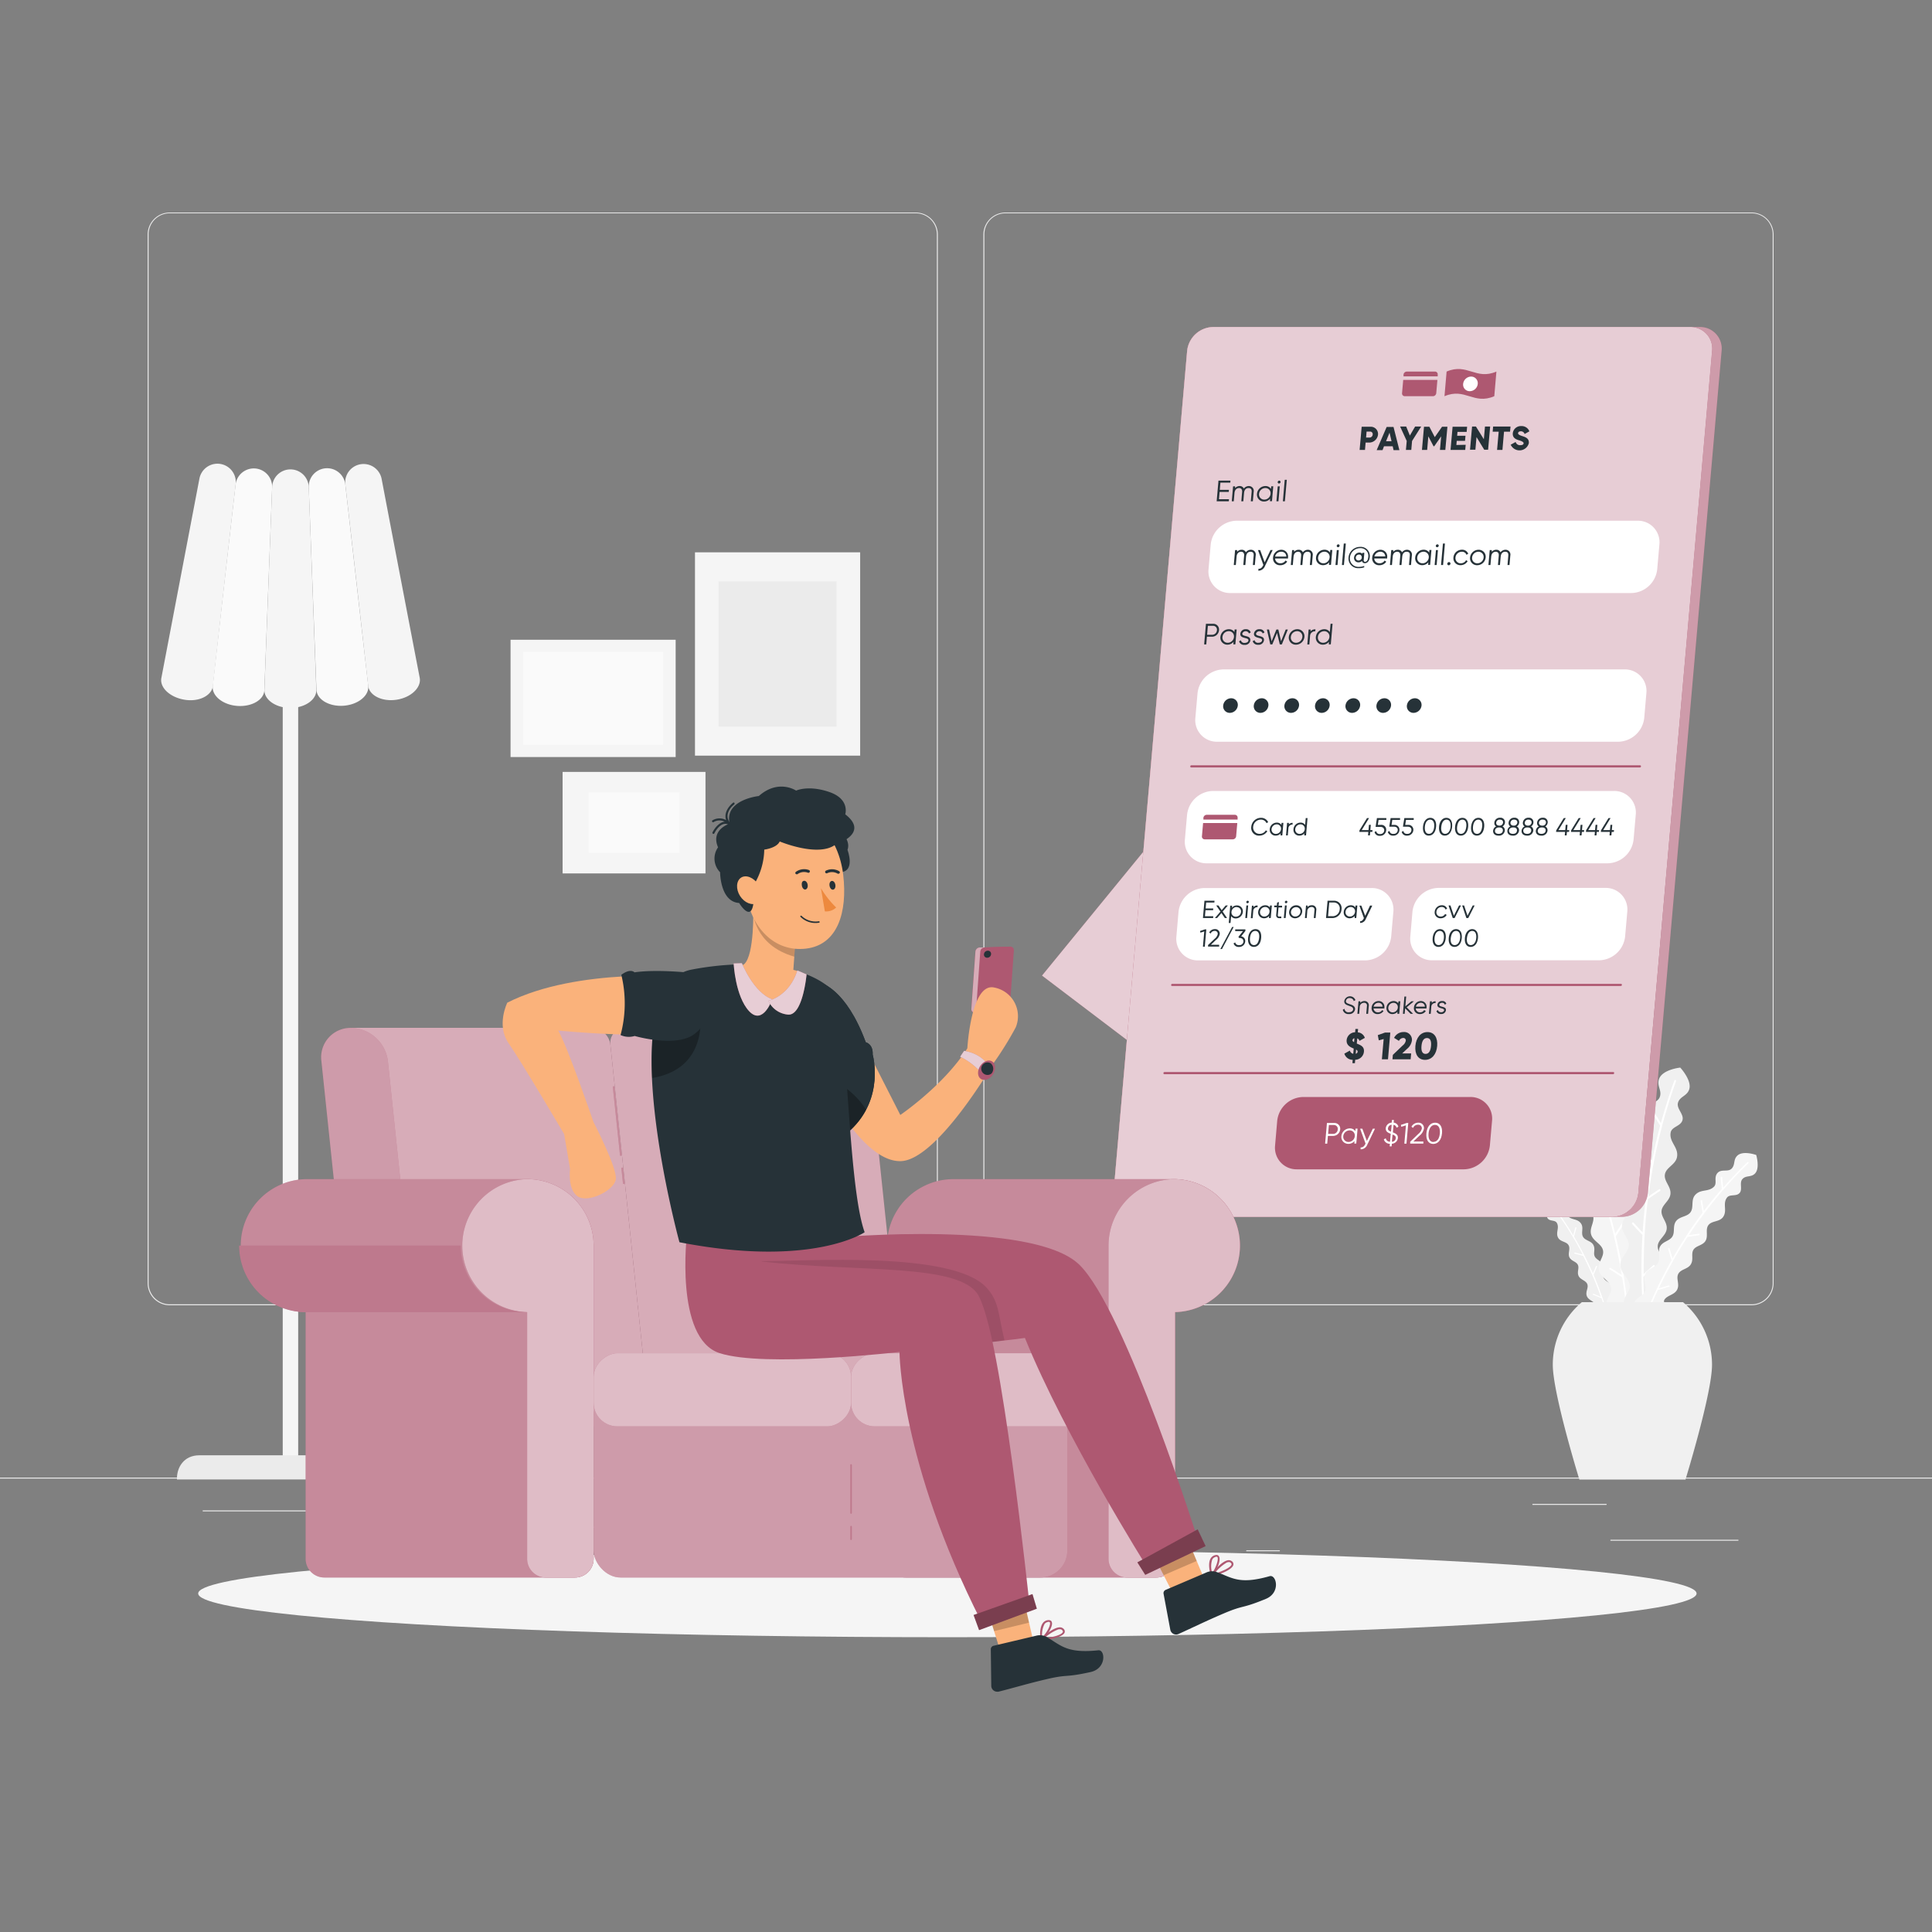 <svg xmlns="http://www.w3.org/2000/svg" viewBox="0 0 500 500"><rect x="0" y="0" width="500" height="500" fill="#808080" stroke="none"/><g id="freepik--background-complete--inject-6"><rect x="416.78" y="398.49" width="33.12" height="0.25" style="fill:#ebebeb"></rect><rect x="322.53" y="401.21" width="8.69" height="0.25" style="fill:#ebebeb"></rect><rect x="396.59" y="389.21" width="19.19" height="0.25" style="fill:#ebebeb"></rect><rect x="52.46" y="390.89" width="43.19" height="0.25" style="fill:#ebebeb"></rect><rect x="104.56" y="390.89" width="6.33" height="0.25" style="fill:#ebebeb"></rect><rect x="131.47" y="395.11" width="93.68" height="0.25" style="fill:#ebebeb"></rect><path d="M237,337.8H43.92a5.71,5.71,0,0,1-5.71-5.71V60.66A5.71,5.71,0,0,1,43.92,55H237a5.71,5.71,0,0,1,5.71,5.71V332.09A5.71,5.71,0,0,1,237,337.8ZM43.92,55.2a5.47,5.47,0,0,0-5.46,5.46V332.09a5.47,5.47,0,0,0,5.46,5.46H237a5.47,5.47,0,0,0,5.46-5.46V60.66A5.47,5.47,0,0,0,237,55.2Z" style="fill:#ebebeb"></path><path d="M453.31,337.8H260.21a5.72,5.72,0,0,1-5.71-5.71V60.66A5.72,5.72,0,0,1,260.21,55h193.1A5.71,5.71,0,0,1,459,60.66V332.09A5.71,5.71,0,0,1,453.31,337.8ZM260.21,55.2a5.47,5.47,0,0,0-5.46,5.46V332.09a5.47,5.47,0,0,0,5.46,5.46h193.1a5.47,5.47,0,0,0,5.46-5.46V60.66a5.47,5.47,0,0,0-5.46-5.46Z" style="fill:#ebebeb"></path><rect y="382.4" width="500" height="0.25" style="fill:#ebebeb"></rect><rect x="179.86" y="142.93" width="42.75" height="52.62" transform="translate(402.47 338.49) rotate(180)" style="fill:#f5f5f5"></rect><rect x="185.97" y="150.45" width="30.54" height="37.59" transform="translate(402.47 338.49) rotate(180)" style="fill:#ebebeb"></rect><rect x="132.14" y="165.56" width="42.73" height="30.35" transform="translate(307 361.48) rotate(180)" style="fill:#f5f5f5"></rect><rect x="135.39" y="168.72" width="36.22" height="24.05" transform="translate(307 361.48) rotate(180)" style="fill:#fafafa"></rect><rect x="145.6" y="199.77" width="36.98" height="26.27" style="fill:#f5f5f5"></rect><rect x="152.32" y="205.09" width="23.54" height="15.63" style="fill:#fafafa"></rect><rect x="73.17" y="152.6" width="4" height="230.03" style="fill:#f5f5f5"></rect><path d="M61,125.24a4.75,4.75,0,0,0-9.38-1.43q-4.93,25.83-9.86,51.65c-.47,2.46,2.19,5,6,5.63s7.07-1.12,7.36-3.61Q58,151.35,61,125.24Z" style="fill:#f5f5f5"></path><path d="M70.43,126a4.75,4.75,0,0,0-9.45-.71q-3,26.12-5.92,52.24c-.29,2.49,2.55,4.88,6.35,5.16s7-1.64,7-4.15Z" style="fill:#fafafa"></path><path d="M79.9,126a4.74,4.74,0,0,0-9.47,0l-2,52.54c-.09,2.51,2.91,4.67,6.72,4.67s6.8-2.16,6.71-4.67Z" style="fill:#f5f5f5"></path><path d="M89.35,125.24a4.75,4.75,0,0,0-9.45.71l2,52.54c.09,2.51,3.25,4.44,7.05,4.15s6.63-2.67,6.35-5.16Q92.31,151.37,89.35,125.24Z" style="fill:#fafafa"></path><path d="M98.74,123.81a4.76,4.76,0,0,0-9.39,1.43q3,26.12,5.93,52.24c.28,2.49,3.58,4.18,7.35,3.61s6.43-3.17,6-5.63Q103.66,149.63,98.74,123.81Z" style="fill:#f5f5f5"></path><path d="M104.54,382.88c.11-3.09-1.82-6.25-5.79-6.25H51.58c-4,0-5.89,3.16-5.78,6.25Z" style="fill:#ebebeb"></path><path d="M406.2,325.46c-.55-1,.29-2.24-.26-3.2s-2-.84-2.64-1.84c-.84-1.35.38-2.6-.4-3.94-.47-.81-1.78-.36-2.36-1.16s.33-2-.3-2.81-1.6-.46-2.29-1.29c-.93-1.14.13-3.67.13-3.67s2.7-.67,3.69.54c.72.89.16,1.78.81,2.62s2,.25,2.69,1.18-.23,1.95.38,2.71c1,1.26,2.65.66,3.57,2.13.67,1.09-.11,2.35.47,3.36s2.07,1,2.67,2.1-.09,2.09.37,3,1.69,1.11,2.15,2.14-.35,2.24.08,3.28,1.82,1.24,2.25,2.39-.62,2.34-.28,3.51c.27.94,1.49,1.21,1.79,2.23a3.28,3.28,0,0,1-2.07,4.23,3.34,3.34,0,0,1-3.89-2.47c-.29-.95.57-1.83.25-2.7-.41-1.09-1.91-1.23-2.34-2.38s.51-2.11.11-3.1-1.79-1.1-2.25-2.13.24-2-.19-2.86S406.69,326.37,406.2,325.46Z" style="fill:#f0f0f0"></path><path d="M412.42,334.85c.63.25,1.25.51,1.87.78q-1-2.88-2.22-5.67s0,0,0,0q-1.1-2.51-2.34-4.94c-.74-.2-1.47-.4-2.21-.58-.18,0-.1-.32.08-.27.65.15,1.3.32,2,.5-.8-1.55-1.64-3.07-2.54-4.56,0,0,0,0,0,0q-1.51-2.53-3.21-5l0,0c-.5-.72-1-1.43-1.54-2.14q-1.35-1.81-2.8-3.55c-.12-.15.1-.34.22-.19,1.47,1.77,2.86,3.6,4.18,5.47.15-.66.28-1.33.41-2a.15.15,0,0,1,.29.06c-.15.76-.3,1.52-.47,2.27,1.06,1.53,2.08,3.09,3,4.69.19-.65.37-1.31.55-2a.14.14,0,0,1,.28.07c-.2.75-.41,1.49-.62,2.23.93,1.57,1.82,3.17,2.65,4.8l0,0c.8,1.56,1.55,3.13,2.25,4.73.27-.62.54-1.24.79-1.87a.15.15,0,0,1,.28.11c-.3.72-.6,1.43-.91,2.13.84,1.94,1.6,3.92,2.3,5.92a.06.06,0,0,1,0,0l.18.51c.48,1.43.93,2.87,1.34,4.33a.14.14,0,1,1-.27.08c-.46-1.61-.95-3.2-1.5-4.78-.7-.3-1.41-.6-2.11-.88C412.13,335.05,412.25,334.79,412.42,334.85Z" style="fill:#fff"></path><path d="M409.31,310.85c-.6-1.88,1.13-3.61.5-5.36s-3.08-1.95-3.82-3.78c-1-2.48,1.38-4.19.49-6.62-.54-1.47-2.83-1.11-3.56-2.6s1.12-3.2.33-4.72-2.52-1.22-3.41-2.8c-1.2-2.15,1.28-6,1.28-6s4.64-.32,5.92,2c.94,1.67-.24,3,.58,4.54s3.25,1,4.09,2.73-.94,3.16-.16,4.59c1.28,2.36,4.18,1.86,5.26,4.55.81,2-.85,3.84-.18,5.68s3.13,2.2,3.78,4.23c.59,1.79-.75,3.42-.27,5.08s2.48,2.33,2.94,4.16c.51,2-1.23,3.59-.83,5.43s2.64,2.57,3,4.6c.4,2.19-1.69,3.67-1.48,5.7.17,1.63,2.11,2.42,2.31,4.2.37,3.29-1.77,6.16-4.63,6.37a5.59,5.59,0,0,1-5.71-5.2c-.19-1.65,1.48-2.85,1.19-4.38-.36-1.91-2.79-2.58-3.16-4.6s1.46-3.34,1.08-5.08-2.62-2.33-3.09-4.17c-.43-1.68,1-3.2.52-4.76S409.85,312.5,409.31,310.85Z" style="fill:#f5f5f5"></path><path d="M416.84,328.15c1,.59,1.91,1.2,2.86,1.82q-.84-5-2-10a.14.14,0,0,1,0-.07c-.71-3-1.52-5.91-2.41-8.83-1.16-.55-2.33-1.08-3.49-1.59-.28-.13-.07-.56.21-.44,1,.45,2.06.92,3.08,1.4q-1.31-4.17-2.86-8.25l0-.07q-1.77-4.62-3.86-9.14l0-.06c-.61-1.33-1.25-2.66-1.92-4q-1.69-3.39-3.57-6.68a.24.24,0,1,1,.41-.24q2.87,5,5.3,10.23.64-1.57,1.26-3.18a.25.25,0,0,1,.46.18c-.47,1.21-.94,2.41-1.44,3.6,1.32,2.84,2.53,5.71,3.66,8.62.5-1,1-2,1.47-3.08a.25.25,0,0,1,.45.21c-.55,1.18-1.11,2.34-1.69,3.49,1.09,2.86,2.09,5.76,3,8.68,0,0,0,0,0,.07Q417,315,418,319.31c.63-.94,1.25-1.9,1.86-2.86.17-.27.59,0,.42.26-.69,1.1-1.4,2.18-2.12,3.25.82,3.44,1.51,6.93,2.08,10.43a.2.2,0,0,1,0,.07c.05.3.09.59.14.88.38,2.51.7,5,1,7.55a.24.24,0,1,1-.48,0q-.42-4.17-1.08-8.31c-1.07-.71-2.14-1.4-3.23-2.07C416.31,328.39,416.58,328,416.84,328.15Z" style="fill:#fff"></path><path d="M432.3,309.1c.27-2-1.74-3.35-1.42-5.18s2.7-2.46,3.11-4.39c.55-2.62-2.08-3.89-1.62-6.44.28-1.54,2.59-1.59,3.05-3.18s-1.66-3-1.14-4.59,2.27-1.64,2.87-3.34c.82-2.33-2.3-5.69-2.3-5.69s-4.62.48-5.49,2.95c-.63,1.81.76,2.89.22,4.58s-3,1.55-3.56,3.39,1.47,3,1,4.49c-.85,2.55-3.79,2.56-4.4,5.4-.44,2.09,1.51,3.63,1.17,5.56s-2.7,2.7-3,4.82c-.26,1.87,1.34,3.24,1.15,5s-2,2.72-2.18,4.6c-.15,2,1.84,3.32,1.76,5.2s-2.16,3-2.17,5.06c0,2.23,2.3,3.32,2.44,5.36.12,1.63-1.65,2.74-1.54,4.53.2,3.31,2.8,5.76,5.66,5.47a5.59,5.59,0,0,0,4.73-6.1c-.1-1.66-2-2.56-1.94-4.11,0-1.95,2.31-3,2.32-5.08,0-1.9-2-3-2-4.82s2.19-2.75,2.33-4.64c.13-1.73-1.51-3-1.34-4.6S432.06,310.82,432.3,309.1Z" style="fill:#f0f0f0"></path><path d="M427.87,327.45c-.83.74-1.67,1.51-2.49,2.28,0-3.4.05-6.79.25-10.18a.17.17,0,0,0,0-.07c.18-3.05.47-6.09.85-9.12,1-.74,2.09-1.46,3.15-2.17.26-.17,0-.56-.28-.39-.94.62-1.87,1.26-2.79,1.91.38-2.89.84-5.77,1.39-8.62a.22.22,0,0,0,0-.08c.63-3.24,1.37-6.47,2.22-9.66a.25.25,0,0,0,0-.07c.38-1.42.78-2.84,1.21-4.25q1.08-3.63,2.37-7.2a.24.24,0,1,0-.45-.16q-1.95,5.43-3.46,11c-.6-1-1.2-1.93-1.78-2.91a.25.25,0,0,0-.42.26c.66,1.11,1.34,2.21,2,3.3-.8,3-1.5,6.06-2.11,9.12-.67-.92-1.33-1.84-2-2.78a.24.24,0,0,0-.4.28c.74,1.07,1.49,2.12,2.26,3.15q-.87,4.51-1.45,9.07s0,0,0,.07c-.36,2.9-.64,5.8-.83,8.72-.78-.82-1.56-1.65-2.32-2.5a.25.25,0,0,0-.37.34c.87,1,1.76,1.9,2.65,2.83-.21,3.53-.29,7.08-.24,10.63a.11.11,0,0,0,0,.08c0,.29,0,.59,0,.89q.09,3.8.36,7.59a.24.24,0,1,0,.48,0q-.31-4.18-.37-8.37c.93-.89,1.87-1.76,2.82-2.6C428.44,327.59,428.1,327.24,427.87,327.45Z" style="fill:#fff"></path><path d="M441.33,321.23c.87-1.29-.07-3,.8-4.16s2.76-.81,3.72-2c1.3-1.66-.13-3.47,1.08-5.11.73-1,2.38-.23,3.26-1.2s-.15-2.67.78-3.65,2.18-.37,3.19-1.37c1.39-1.37.35-4.83.35-4.83s-3.44-1.25-4.91.19c-1.08,1.06-.47,2.31-1.44,3.32s-2.68,0-3.69,1.17,0,2.6-.88,3.51c-1.49,1.51-3.58.5-5,2.3-1,1.32-.19,3.1-1.1,4.34s-2.85,1-3.79,2.38c-.83,1.23-.18,2.76-.9,3.91s-2.39,1.22-3.14,2.5.15,3-.56,4.3-2.56,1.37-3.29,2.83.48,3.15-.12,4.64c-.49,1.19-2.13,1.37-2.67,2.67a4.32,4.32,0,0,0,2.12,5.84,4.4,4.4,0,0,0,5.46-2.68c.5-1.21-.5-2.49.05-3.59.69-1.37,2.68-1.34,3.4-2.79s-.37-2.85.3-4.09,2.5-1.19,3.25-2.48,0-2.63.65-3.72S440.57,322.36,441.33,321.23Z" style="fill:#f5f5f5"></path><path d="M431.84,332.69c-.85.24-1.7.49-2.55.76q1.72-3.63,3.7-7.13l0-.05c1.19-2.09,2.44-4.15,3.76-6.16,1-.16,2-.31,3-.45.24,0,.17-.4-.07-.37-.87.12-1.75.24-2.63.38,1.26-1.91,2.59-3.79,4-5.62l0-.05c1.57-2.08,3.21-4.1,4.92-6.08a.08.08,0,0,0,0,0c.76-.87,1.54-1.74,2.32-2.59,1.35-1.46,2.75-2.89,4.18-4.28a.19.19,0,1,0-.27-.27q-3.25,3.18-6.25,6.59c-.1-.89-.18-1.78-.25-2.68a.2.2,0,0,0-.39,0c.08,1,.18,2,.29,3q-2.42,2.79-4.65,5.73c-.16-.88-.3-1.77-.44-2.66a.19.19,0,0,0-.38.07c.15,1,.32,2,.51,3q-2.18,2.89-4.17,5.92l0,.05c-1.26,1.92-2.47,3.89-3.61,5.89q-.4-1.28-.78-2.58c-.07-.23-.45-.13-.38.11.29,1,.59,2,.9,2.92-1.37,2.44-2.66,4.92-3.86,7.46a.08.08,0,0,0,0,.05l-.3.63c-.84,1.82-1.63,3.65-2.37,5.51a.19.19,0,1,0,.35.14q1.23-3.08,2.63-6.06c1-.3,1.93-.59,2.9-.86C432.2,333,432.08,332.63,431.84,332.69Z" style="fill:#fff"></path><path d="M409.38,337h26.18a21.2,21.2,0,0,1,7.51,16.21c0,7.42-6.87,29.7-6.87,29.7H408.74s-6.88-22.28-6.88-29.7A21.17,21.17,0,0,1,409.38,337Z" style="fill:#f0f0f0"></path></g><g id="freepik--Shadow--inject-6"><ellipse id="freepik--path--inject-6" cx="245.18" cy="412.39" rx="193.89" ry="11.32" style="fill:#f5f5f5"></ellipse></g><g id="freepik--Screen--inject-6"><polygon points="299.88 275.4 269.67 252.48 305.74 208.39 299.88 275.4" style="fill:#AE5871"></polygon><polygon points="305.74 208.39 299.88 275.4 269.67 252.48 305.74 208.39" style="fill:#fff;opacity:0.7"></polygon><path d="M375.57,89.67h15.68c.78,0,.88-1.2.11-1.2H375.68c-.78,0-.88,1.2-.11,1.2Z" style="fill:#AE5871"></path><path d="M397,89.67h4.5c.78,0,.88-1.2.11-1.2H397.1c-.77,0-.88,1.2-.1,1.2Z" style="fill:#AE5871"></path><g style="opacity:0.3"><path d="M375.57,89.67h15.68c.78,0,.88-1.2.11-1.2H375.68c-.78,0-.88,1.2-.11,1.2Z" style="fill:#fff"></path></g><g style="opacity:0.3"><path d="M397,89.67h4.5c.78,0,.88-1.2.11-1.2H397.1c-.77,0-.88,1.2-.1,1.2Z" style="fill:#fff"></path></g><path d="M424,308.74a6.9,6.9,0,0,1-6.72,6.18H293.8a5.58,5.58,0,0,1-5.63-6.18L307.23,90.8A6.9,6.9,0,0,1,314,84.63h123.5a5.58,5.58,0,0,1,5.63,6.17Z" style="fill:#AE5871"></path><path d="M424,308.74a6.9,6.9,0,0,1-6.72,6.18H293.8a5.58,5.58,0,0,1-5.63-6.18L307.23,90.8A6.9,6.9,0,0,1,314,84.63h123.5a5.58,5.58,0,0,1,5.63,6.17Z" style="fill:#fff;opacity:0.7"></path><path d="M424,308.74a6.9,6.9,0,0,1-6.72,6.18H293.8a5.58,5.58,0,0,1-5.63-6.18L307.23,90.8A6.9,6.9,0,0,1,314,84.63h123.5a5.58,5.58,0,0,1,5.63,6.17Z" style="fill:#AE5871"></path><path d="M424,308.74a6.9,6.9,0,0,1-6.72,6.18H293.8a5.58,5.58,0,0,1-5.63-6.18L307.23,90.8A6.9,6.9,0,0,1,314,84.63h123.5a5.58,5.58,0,0,1,5.63,6.17Z" style="fill:#fff;opacity:0.7"></path><path d="M439.92,84.63h-2.47a5.58,5.58,0,0,1,5.63,6.17L424,308.74a6.9,6.9,0,0,1-6.72,6.18h2.47a6.9,6.9,0,0,0,6.72-6.18L445.55,90.8A5.58,5.58,0,0,0,439.92,84.63Z" style="fill:#AE5871"></path><path d="M439.92,84.63h-2.47a5.58,5.58,0,0,1,5.63,6.17L424,308.74a6.9,6.9,0,0,1-6.72,6.18h2.47a6.9,6.9,0,0,0,6.72-6.18L445.55,90.8A5.58,5.58,0,0,0,439.92,84.63Z" style="fill:#fff;opacity:0.4"></path><path d="M349.27,259.87c-.61-.21-1-.36-.94-.81a.88.88,0,0,1,1-.76,1,1,0,0,1,1,.7l0,.08.44-.23,0-.06a1.5,1.5,0,0,0-2.87.28c-.07.8.59,1,1.29,1.26h0c.7.23,1,.42,1,.86s-.45.78-1.08.78a1,1,0,0,1-1.15-.81l0-.1-.44.25v.06a1.46,1.46,0,0,0,1.56,1.07,1.47,1.47,0,0,0,1.61-1.26C350.71,260.36,350,260.11,349.27,259.87Z" style="fill:#263238"></path><path d="M353.11,259.07a1.4,1.4,0,0,0-1.07.46l0-.4h-.46l-.29,3.24h.47l.14-1.7a1.11,1.11,0,0,1,1.11-1.15.7.7,0,0,1,.75.86l-.17,2h.47l.17-2A1.09,1.09,0,0,0,353.11,259.07Z" style="fill:#263238"></path><path d="M356.8,259.07a1.8,1.8,0,0,0-1.82,1.68,1.48,1.48,0,0,0,1.55,1.69,1.76,1.76,0,0,0,1.47-.73l.05-.07-.39-.24,0,.07a1.21,1.21,0,0,1-1.05.52,1.07,1.07,0,0,1-1.13-1h2.79v-.08a.13.13,0,0,0,0-.06.25.25,0,0,0,0-.08A1.46,1.46,0,0,0,356.8,259.07Zm0,.45a1,1,0,0,1,1,1h-2.31A1.29,1.29,0,0,1,356.76,259.52Z" style="fill:#263238"></path><path d="M361.85,259.65a1.43,1.43,0,0,0-1.2-.58,1.84,1.84,0,0,0-1.82,1.68,1.49,1.49,0,0,0,1.52,1.69,1.69,1.69,0,0,0,1.3-.59l0,.52h.47l.28-3.24h-.47ZM360.42,262a1.11,1.11,0,0,1-1.13-1.24,1.36,1.36,0,0,1,1.34-1.23,1.1,1.1,0,0,1,1.12,1.23A1.35,1.35,0,0,1,360.42,262Z" style="fill:#263238"></path><polygon points="365.93 259.13 365.27 259.13 363.7 260.44 363.92 257.9 363.46 257.9 363.07 262.37 363.53 262.37 363.65 260.95 365.04 262.35 365.06 262.37 365.7 262.37 364.05 260.69 365.93 259.13" style="fill:#263238"></polygon><path d="M367.75,259.07a1.8,1.8,0,0,0-1.82,1.68,1.48,1.48,0,0,0,1.55,1.69,1.78,1.78,0,0,0,1.48-.73l0-.07-.38-.24-.05.07a1.21,1.21,0,0,1-1,.52,1.07,1.07,0,0,1-1.14-1h2.79v-.08a.13.13,0,0,0,0-.06.25.25,0,0,0,0-.08A1.46,1.46,0,0,0,367.75,259.07Zm0,.45a1,1,0,0,1,1,1h-2.31A1.29,1.29,0,0,1,367.71,259.52Z" style="fill:#263238"></path><path d="M370.55,259.53l0-.4h-.46l-.29,3.24h.47l.15-1.79a1,1,0,0,1,1.05-1h.07l0-.45h-.07A1.21,1.21,0,0,0,370.55,259.53Z" style="fill:#263238"></path><path d="M373.21,260.54c-.46-.12-.74-.22-.72-.52s.38-.5.71-.5a.65.65,0,0,1,.68.42l0,.08.41-.23,0-.06a1,1,0,0,0-1.06-.66A1.13,1.13,0,0,0,372,260c-.06.65.51.8,1,.94s.76.22.73.53-.43.5-.76.5-.72-.18-.79-.49l0-.09-.42.24,0,.06a1.11,1.11,0,0,0,1.18.73,1.15,1.15,0,0,0,1.26-.95C374.29,260.82,373.72,260.67,373.21,260.54Z" style="fill:#263238"></path><path d="M350.72,274.27l-.07.87H350l.08-.86a2.23,2.23,0,0,1-2.16-1.6l1.43-.79a1.11,1.11,0,0,0,.87.83l.12-1.36-.13-.05c-.83-.35-1.81-.83-1.7-2.16a2.26,2.26,0,0,1,2.2-2l.07-.86h.69l-.07.88a2.09,2.09,0,0,1,1.82,1.43l-1.4.78a.86.86,0,0,0-.56-.64l-.12,1.33c.83.37,2,.69,1.84,2.14A2.31,2.31,0,0,1,350.72,274.27Zm-.29-4.57.09-1a.56.56,0,0,0-.48.49C350,269.35,350.1,269.51,350.43,269.7Zm.92,2.49c0-.25-.11-.4-.4-.55l-.09,1.06A.59.59,0,0,0,351.35,272.19Z" style="fill:#263238"></path><path d="M359.81,267.23l-.6,6.92h-1.58l.46-5.25-1.26.34-.26-1.35,1.86-.66Z" style="fill:#263238"></path><path d="M360.47,273l2.53-2.42a2.11,2.11,0,0,0,.81-1.22.62.62,0,0,0-.67-.73,1.24,1.24,0,0,0-1.09.75l-1.26-.78a2.72,2.72,0,0,1,2.46-1.51,2,2,0,0,1,2.15,2.2,3.43,3.43,0,0,1-1.27,2.17l-1.24,1.16h2.32l-.14,1.52h-4.7Z" style="fill:#263238"></path><path d="M366.3,270.69c.19-2.13,1.35-3.59,3.13-3.59s2.69,1.46,2.51,3.59-1.35,3.6-3.14,3.6S366.12,272.83,366.3,270.69Zm4.05,0c.12-1.33-.22-2.05-1.05-2.05s-1.3.72-1.42,2.05.23,2.06,1.06,2.06S370.24,272,370.35,270.69Z" style="fill:#263238"></path><path d="M356.63,112.46a2.31,2.31,0,0,1-2.3,2.08h-.91l-.16,1.9h-1.39l.53-6h2.3A1.87,1.87,0,0,1,356.63,112.46Zm-1.38,0a.66.66,0,0,0-.67-.77h-.91l-.13,1.55h.91A.82.82,0,0,0,355.25,112.46Z" style="fill:#263238"></path><path d="M360.43,115.49h-2.25l-.38,1h-1.52l2.59-6h1.77l1.52,6h-1.51Zm-.3-1.3-.52-2.22-.9,2.22Z" style="fill:#263238"></path><path d="M365.44,114.12l-.2,2.32h-1.39l.21-2.32-1.71-3.73h1.57l.95,2.33,1.36-2.33h1.57Z" style="fill:#263238"></path><path d="M374.05,116.44h-1.39l.31-3.52-1.79,2.57H371l-1.35-2.57-.3,3.52H368l.53-6h1.39l1.4,2.69,1.88-2.69h1.39Z" style="fill:#263238"></path><path d="M379.32,115.11l-.12,1.33h-3.8l.53-6h3.76l-.12,1.33H377.2l-.09,1h2.16l-.12,1.32H377l-.09,1.07Z" style="fill:#263238"></path><path d="M385.65,110.39l-.53,6h-1l-2-3.28-.29,3.28h-1.39l.53-6h1l2.05,3.29.29-3.29Z" style="fill:#263238"></path><path d="M390.8,111.72h-1.56l-.41,4.72h-1.39l.42-4.72H386.3l.12-1.33h4.5Z" style="fill:#263238"></path><path d="M391,115.07l1.25-.69a1.14,1.14,0,0,0,1.2.83c.66,0,.84-.25.86-.49s-.3-.52-1.18-.77-1.72-.68-1.62-1.84a2.09,2.09,0,0,1,2.19-1.84,2.12,2.12,0,0,1,2.1,1.36l-1.23.69a1,1,0,0,0-1-.7c-.43,0-.66.21-.69.45s.11.47,1,.76,1.89.59,1.78,1.87a2.5,2.5,0,0,1-4.7.37Z" style="fill:#263238"></path><path d="M372.08,97.4l0-.45a.71.71,0,0,0-.72-.79h-7.27a.88.88,0,0,0-.86.79l0,.45Z" style="fill:#AE5871"></path><path d="M363.15,98.32l-.3,3.43a.71.71,0,0,0,.72.79h7.27a.88.88,0,0,0,.86-.79l.3-3.43Z" style="fill:#AE5871"></path><path d="M386.72,102.54c-5.36,2.3-7.54-2.29-12.89,0l.55-6.38c5.36-2.3,7.54,2.3,12.89,0Z" style="fill:#AE5871"></path><path d="M382.44,99.35a2.1,2.1,0,0,1-2.06,1.89,1.7,1.7,0,0,1-1.72-1.89,2.11,2.11,0,0,1,2.06-1.89A1.71,1.71,0,0,1,382.44,99.35Z" style="fill:#fff"></path><path d="M428.89,147.3a6.88,6.88,0,0,1-6.71,6.18H318.4a5.58,5.58,0,0,1-5.63-6.18l.56-6.37a6.88,6.88,0,0,1,6.71-6.17H423.82a5.58,5.58,0,0,1,5.63,6.17Z" style="fill:#fff"></path><path d="M425.53,185.78a6.9,6.9,0,0,1-6.72,6.18H315a5.59,5.59,0,0,1-5.64-6.18l.56-6.37a6.9,6.9,0,0,1,6.72-6.17H420.45a5.58,5.58,0,0,1,5.63,6.17Z" style="fill:#fff"></path><path d="M422.77,217.25a6.88,6.88,0,0,1-6.71,6.17H312.29a5.58,5.58,0,0,1-5.64-6.17l.56-6.37a6.9,6.9,0,0,1,6.71-6.18H417.7a5.58,5.58,0,0,1,5.63,6.18Z" style="fill:#fff"></path><polygon points="315.63 127.3 318 127.3 318.05 126.77 315.68 126.77 315.84 124.91 318.4 124.91 318.44 124.39 315.34 124.39 314.87 129.73 318.01 129.73 318.06 129.2 315.47 129.2 315.63 127.3" style="fill:#263238"></polygon><path d="M323.2,125.79a1.58,1.58,0,0,0-1.29.66,1.14,1.14,0,0,0-1.11-.66,1.53,1.53,0,0,0-1.16.53l0-.45h-.52l-.34,3.86h.52l.19-2.15c.09-.94.67-1.28,1.19-1.28s.83.36.78,1l-.21,2.43h.52l.19-2.15c.07-.81.49-1.28,1.14-1.28s.88.37.82,1l-.21,2.43h.53l.21-2.43A1.25,1.25,0,0,0,323.2,125.79Z" style="fill:#263238"></path><path d="M328.93,126.52a1.67,1.67,0,0,0-1.45-.73,2.2,2.2,0,0,0-2.17,2,1.79,1.79,0,0,0,1.82,2,2,2,0,0,0,1.58-.74l-.06.66h.54l.33-3.86H329Zm-1.72,2.78a1.34,1.34,0,0,1-1.37-1.5,1.66,1.66,0,0,1,1.63-1.5,1.33,1.33,0,0,1,1.35,1.5A1.64,1.64,0,0,1,327.21,129.3Z" style="fill:#263238"></path><polygon points="330.34 129.73 330.87 129.73 331.2 125.87 330.68 125.87 330.34 129.73" style="fill:#263238"></polygon><path d="M331.07,124.39a.41.41,0,0,0-.4.37.33.33,0,0,0,.34.37.41.41,0,0,0,.4-.37A.34.34,0,0,0,331.07,124.39Z" style="fill:#263238"></path><polygon points="332.49 124.17 332.01 129.73 332.53 129.73 333.02 124.17 332.49 124.17" style="fill:#263238"></polygon><path d="M313.94,161.44H312.1l-.47,5.34h.55l.17-2h1.3a1.82,1.82,0,0,0,1.83-1.68A1.48,1.48,0,0,0,313.94,161.44Zm-.25,2.84H312.4l.2-2.32h1.29a1,1,0,0,1,1.05,1.16A1.24,1.24,0,0,1,313.69,164.28Z" style="fill:#263238"></path><path d="M319.46,163.57a1.67,1.67,0,0,0-1.45-.73,2.2,2.2,0,0,0-2.17,2,1.79,1.79,0,0,0,1.82,2,2.05,2.05,0,0,0,1.58-.74l-.06.66h.53l.34-3.86h-.53Zm-1.73,2.78a1.34,1.34,0,0,1-1.36-1.5,1.65,1.65,0,0,1,1.62-1.5,1.34,1.34,0,0,1,1.36,1.5A1.64,1.64,0,0,1,317.73,166.35Z" style="fill:#263238"></path><path d="M322.38,164.6c-.49-.12-.91-.23-.88-.63a.93.93,0,0,1,1.7-.11l0,.09.47-.26,0-.06a1.23,1.23,0,0,0-1.26-.79A1.33,1.33,0,0,0,321,164c-.07.77.6.95,1.2,1.11s.92.24.89.65-.53.62-.93.62a.9.9,0,0,1-1-.6l0-.09-.48.27,0,.06a1.34,1.34,0,0,0,1.4.87,1.36,1.36,0,0,0,1.5-1.13C323.66,164.94,323,164.76,322.38,164.6Z" style="fill:#263238"></path><path d="M325.94,164.6c-.49-.12-.91-.23-.88-.63a.93.93,0,0,1,1.7-.11l0,.09.47-.26,0-.06a1.25,1.25,0,0,0-1.26-.79,1.34,1.34,0,0,0-1.44,1.13c-.07.77.61.95,1.2,1.11s.93.24.89.65-.53.62-.93.62a.9.9,0,0,1-1-.6l0-.09-.48.27,0,.06a1.34,1.34,0,0,0,1.4.87,1.36,1.36,0,0,0,1.5-1.13C327.22,164.94,326.54,164.76,325.94,164.6Z" style="fill:#263238"></path><polygon points="331.54 165.96 330.83 162.92 330.33 162.92 329.09 165.96 328.44 162.97 328.42 162.92 327.87 162.92 328.74 166.72 328.75 166.78 329.27 166.78 330.5 163.79 331.2 166.72 331.22 166.78 331.74 166.78 333.29 162.92 332.74 162.92 331.54 165.96" style="fill:#263238"></polygon><path d="M335.74,162.84a2.22,2.22,0,0,0-2.2,2,1.8,1.8,0,0,0,1.85,2,2.21,2.21,0,0,0,2.19-2A1.8,1.8,0,0,0,335.74,162.84Zm-.31,3.51a1.34,1.34,0,0,1-1.36-1.5,1.65,1.65,0,0,1,1.62-1.5,1.34,1.34,0,0,1,1.36,1.5A1.65,1.65,0,0,1,335.43,166.35Z" style="fill:#263238"></path><path d="M339.15,163.42l.05-.5h-.53l-.34,3.86h.53l.18-2.14a1.25,1.25,0,0,1,1.27-1.26h.08l.05-.51h-.08A1.48,1.48,0,0,0,339.15,163.42Z" style="fill:#263238"></path><path d="M344.35,161.44l-.19,2.15a1.66,1.66,0,0,0-1.45-.75,2.2,2.2,0,0,0-2.17,2,1.79,1.79,0,0,0,1.82,2,2,2,0,0,0,1.58-.75l-.06.67h.53l.46-5.34Zm-1.92,4.91a1.33,1.33,0,0,1-1.36-1.5,1.64,1.64,0,0,1,1.62-1.5,1.34,1.34,0,0,1,1.36,1.5A1.65,1.65,0,0,1,342.43,166.35Z" style="fill:#263238"></path><path d="M327.58,214.93a1.87,1.87,0,0,1-1.58.87,1.63,1.63,0,0,1-1.68-1.84,2,2,0,0,1,2-1.84,1.53,1.53,0,0,1,1.42.85l0,.07.44-.24,0-.07a2,2,0,0,0-1.82-1.08,2.53,2.53,0,0,0-2.53,2.31,2,2,0,0,0,2.12,2.3,2.43,2.43,0,0,0,2-1.09l0-.07-.4-.24Z" style="fill:#263238"></path><path d="M331.63,213.48a1.42,1.42,0,0,0-1.2-.59,1.84,1.84,0,0,0-1.82,1.69,1.5,1.5,0,0,0,1.53,1.68,1.74,1.74,0,0,0,1.3-.58l-.05.52h.47l.28-3.24h-.47Zm-1.43,2.33a1.1,1.1,0,0,1-1.12-1.23,1.36,1.36,0,0,1,1.34-1.24,1.1,1.1,0,0,1,1.11,1.24A1.35,1.35,0,0,1,330.2,215.81Z" style="fill:#263238"></path><path d="M333.56,213.35l0-.39h-.46l-.28,3.24h.46l.16-1.8a1,1,0,0,1,1-1h.08l0-.45h-.08A1.23,1.23,0,0,0,333.56,213.35Z" style="fill:#263238"></path><path d="M337.92,211.72l-.15,1.77a1.39,1.39,0,0,0-1.2-.6,1.84,1.84,0,0,0-1.82,1.69,1.49,1.49,0,0,0,1.52,1.68,1.7,1.7,0,0,0,1.31-.59l-.05.53H338l.39-4.48Zm-1.59,4.09a1.1,1.1,0,0,1-1.12-1.23,1.36,1.36,0,0,1,1.34-1.24,1.1,1.1,0,0,1,1.12,1.24A1.36,1.36,0,0,1,336.33,215.81Z" style="fill:#263238"></path><path d="M323.72,142.28a1.58,1.58,0,0,0-1.29.66,1.12,1.12,0,0,0-1.1-.66,1.48,1.48,0,0,0-1.16.53l0-.45h-.53l-.34,3.86h.53l.19-2.15c.08-.95.66-1.28,1.18-1.28s.84.36.78,1l-.21,2.43h.53l.18-2.15c.07-.81.49-1.28,1.15-1.28s.87.37.82,1l-.21,2.43h.52l.21-2.43A1.24,1.24,0,0,0,323.72,142.28Z" style="fill:#263238"></path><path d="M327.29,145.53l-1.16-3.17h-.57l1.4,3.85-.08.16c-.17.33-.54.87-1.1.82h-.08l-.05.5h.17a1.86,1.86,0,0,0,1.55-1.19l2-4.15h-.56Z" style="fill:#263238"></path><path d="M331.64,142.28a2.16,2.16,0,0,0-2.17,2,1.77,1.77,0,0,0,1.85,2,2.07,2.07,0,0,0,1.76-.88l.05-.06-.44-.28-.05.07a1.46,1.46,0,0,1-1.27.64,1.28,1.28,0,0,1-1.37-1.23h3.34v-.08s0-.06,0-.08a.38.38,0,0,0,0-.1A1.74,1.74,0,0,0,331.64,142.28Zm0,.51a1.22,1.22,0,0,1,1.25,1.25H330A1.57,1.57,0,0,1,331.6,142.79Z" style="fill:#263238"></path><path d="M338.48,142.28a1.58,1.58,0,0,0-1.29.66,1.14,1.14,0,0,0-1.11-.66,1.5,1.5,0,0,0-1.16.53l0-.45h-.52l-.34,3.86h.52l.19-2.15c.09-.95.67-1.28,1.19-1.28s.83.36.78,1l-.21,2.43h.52l.19-2.15c.07-.81.49-1.28,1.14-1.28s.88.37.82,1l-.21,2.43h.53l.21-2.43A1.25,1.25,0,0,0,338.48,142.28Z" style="fill:#263238"></path><path d="M344.21,143a1.67,1.67,0,0,0-1.45-.73,2.2,2.2,0,0,0-2.17,2,1.79,1.79,0,0,0,1.82,2,2.05,2.05,0,0,0,1.58-.74l-.06.66h.53l.34-3.86h-.53Zm-1.73,2.78a1.34,1.34,0,0,1-1.36-1.5,1.66,1.66,0,0,1,1.63-1.5,1.33,1.33,0,0,1,1.35,1.5A1.64,1.64,0,0,1,342.48,145.79Z" style="fill:#263238"></path><polygon points="345.62 146.22 346.15 146.22 346.48 142.36 345.96 142.36 345.62 146.22" style="fill:#263238"></polygon><path d="M346.35,140.88a.4.4,0,0,0-.4.36.34.34,0,0,0,.34.38.42.42,0,0,0,.4-.38A.33.33,0,0,0,346.35,140.88Z" style="fill:#263238"></path><polygon points="347.29 146.22 347.81 146.22 348.3 140.66 347.77 140.66 347.29 146.22" style="fill:#263238"></polygon><path d="M352,141.53a3,3,0,0,0-3,2.76,2.5,2.5,0,0,0,2.67,2.75,3.91,3.91,0,0,0,1.33-.2l.06,0v-.35l-.1,0a3.34,3.34,0,0,1-1.25.21,2.18,2.18,0,0,1-2.35-2.42,2.67,2.67,0,0,1,2.64-2.42,2,2,0,0,1,2.11,2.27c-.07.79-.37,1.26-.81,1.26s-.39-.32-.36-.59l.15-1.73h-.51l0,.26a1,1,0,0,0-.76-.32,1.39,1.39,0,0,0-1.39,1.27,1.12,1.12,0,0,0,1.16,1.26,1.24,1.24,0,0,0,.89-.37.71.71,0,0,0,.76.58c.52,0,1.15-.42,1.26-1.62A2.36,2.36,0,0,0,352,141.53Zm.44,2.76a.83.83,0,0,1-.85.76.67.67,0,0,1-.71-.76.83.83,0,0,1,.85-.77A.67.67,0,0,1,352.41,144.29Z" style="fill:#263238"></path><path d="M357.3,142.28a2.14,2.14,0,0,0-2.17,2,1.77,1.77,0,0,0,1.85,2,2.1,2.1,0,0,0,1.76-.88l0-.06-.44-.28,0,.07a1.47,1.47,0,0,1-1.27.64,1.28,1.28,0,0,1-1.37-1.23H359v-.08a.19.19,0,0,1,0-.08s0-.07,0-.1A1.74,1.74,0,0,0,357.3,142.28Zm0,.51A1.21,1.21,0,0,1,358.5,144h-2.8A1.57,1.57,0,0,1,357.26,142.79Z" style="fill:#263238"></path><path d="M364.13,142.28a1.56,1.56,0,0,0-1.28.66,1.15,1.15,0,0,0-1.11-.66,1.48,1.48,0,0,0-1.16.53l0-.45h-.53l-.33,3.86h.52l.19-2.15c.08-.95.66-1.28,1.18-1.28s.84.36.79,1l-.22,2.43h.53l.19-2.15c.07-.81.48-1.28,1.14-1.28s.88.37.82,1l-.21,2.43h.52l.22-2.43A1.25,1.25,0,0,0,364.13,142.28Z" style="fill:#263238"></path><path d="M369.87,143a1.67,1.67,0,0,0-1.45-.73,2.2,2.2,0,0,0-2.17,2,1.79,1.79,0,0,0,1.82,2,2.05,2.05,0,0,0,1.58-.74l-.06.66h.53l.34-3.86h-.53Zm-1.73,2.78a1.34,1.34,0,0,1-1.36-1.5,1.65,1.65,0,0,1,1.62-1.5,1.34,1.34,0,0,1,1.36,1.5A1.65,1.65,0,0,1,368.14,145.79Z" style="fill:#263238"></path><path d="M372,140.88a.42.42,0,0,0-.41.36.34.34,0,0,0,.34.38.42.42,0,0,0,.41-.38A.33.33,0,0,0,372,140.88Z" style="fill:#263238"></path><polygon points="371.28 146.22 371.8 146.22 372.14 142.36 371.62 142.36 371.28 146.22" style="fill:#263238"></polygon><polygon points="372.94 146.22 373.47 146.22 373.95 140.66 373.43 140.66 372.94 146.22" style="fill:#263238"></polygon><path d="M375,145.47a.45.45,0,0,0-.44.41.36.36,0,0,0,.37.41.46.46,0,0,0,.45-.41A.37.37,0,0,0,375,145.47Z" style="fill:#263238"></path><path d="M379.37,145.06a1.56,1.56,0,0,1-1.32.73,1.34,1.34,0,0,1-1.37-1.5,1.63,1.63,0,0,1,1.63-1.5,1.19,1.19,0,0,1,1.18.72l0,.08.46-.26,0-.06a1.63,1.63,0,0,0-1.6-1,2.19,2.19,0,0,0-2.2,2,1.79,1.79,0,0,0,1.85,2,2.11,2.11,0,0,0,1.8-1l0-.06-.42-.26Z" style="fill:#263238"></path><path d="M382.65,142.28a2.22,2.22,0,0,0-2.2,2,1.8,1.8,0,0,0,1.85,2,2.22,2.22,0,0,0,2.19-2A1.8,1.8,0,0,0,382.65,142.28Zm-.31,3.51a1.34,1.34,0,0,1-1.36-1.5,1.65,1.65,0,0,1,1.62-1.5,1.34,1.34,0,0,1,1.36,1.5A1.65,1.65,0,0,1,382.34,145.79Z" style="fill:#263238"></path><path d="M389.62,142.28a1.58,1.58,0,0,0-1.29.66,1.12,1.12,0,0,0-1.1-.66,1.47,1.47,0,0,0-1.16.53l0-.45h-.53l-.34,3.86h.53l.19-2.15c.08-.95.66-1.28,1.18-1.28s.84.36.78,1l-.21,2.43h.52l.19-2.15c.07-.81.49-1.28,1.15-1.28s.87.37.82,1l-.21,2.43h.52l.21-2.43A1.24,1.24,0,0,0,389.62,142.28Z" style="fill:#263238"></path><polygon points="354.76 213.47 354.28 213.47 354.17 214.83 352.41 214.83 354.31 211.72 353.78 211.72 351.84 214.87 351.8 215.29 354.12 215.29 354.05 216.2 354.53 216.2 354.61 215.29 355.16 215.29 355.2 214.83 354.65 214.83 354.76 213.47" style="fill:#263238"></polygon><path d="M357.31,213.48h-.73l.2-1.29h2l0-.47h-2.43L356,214h1.24c.63,0,1,.36,1,.92a1,1,0,0,1-1.11.93.88.88,0,0,1-.95-.67l0-.09-.44.24v.06a1.3,1.3,0,0,0,1.36.92,1.56,1.56,0,0,0,1.64-1.39A1.26,1.26,0,0,0,357.31,213.48Z" style="fill:#263238"></path><path d="M360.86,213.48h-.73l.2-1.29h2l0-.47h-2.44l-.35,2.23h1.24c.62,0,1,.36.95.92a1,1,0,0,1-1.11.93.88.88,0,0,1-1-.67l0-.09-.44.24,0,.06a1.3,1.3,0,0,0,1.35.92,1.54,1.54,0,0,0,1.64-1.39A1.26,1.26,0,0,0,360.86,213.48Z" style="fill:#263238"></path><path d="M364.4,213.48h-.73l.2-1.29h2l0-.47h-2.43l-.36,2.23h1.24c.63,0,1,.36.95.92a1,1,0,0,1-1.11.93.88.88,0,0,1-.95-.67l0-.09-.44.24v.06a1.3,1.3,0,0,0,1.36.92,1.56,1.56,0,0,0,1.64-1.39A1.26,1.26,0,0,0,364.4,213.48Z" style="fill:#263238"></path><path d="M370.16,211.65c-1,0-1.77.89-1.89,2.31s.44,2.3,1.49,2.3,1.77-.88,1.9-2.3S371.21,211.65,370.16,211.65Zm-.36,4.15c-.75,0-1.15-.69-1.05-1.84s.62-1.84,1.37-1.84,1.15.69,1.05,1.84S370.56,215.8,369.8,215.8Z" style="fill:#263238"></path><path d="M374.31,211.65c-1,0-1.77.89-1.89,2.31s.45,2.3,1.49,2.3,1.77-.88,1.9-2.3S375.36,211.65,374.31,211.65ZM374,215.8c-.75,0-1.14-.69-1-1.84s.61-1.84,1.36-1.84,1.15.69,1.05,1.84S374.71,215.8,374,215.8Z" style="fill:#263238"></path><path d="M378.47,211.65c-1.05,0-1.77.89-1.9,2.31s.45,2.3,1.49,2.3,1.77-.88,1.9-2.3S379.51,211.65,378.47,211.65Zm-.37,4.15c-.75,0-1.14-.69-1-1.84s.61-1.84,1.37-1.84,1.14.69,1,1.84S378.86,215.8,378.1,215.8Z" style="fill:#263238"></path><path d="M382.62,211.65c-1.05,0-1.77.89-1.9,2.31s.45,2.3,1.5,2.3,1.77-.88,1.89-2.3S383.66,211.65,382.62,211.65Zm-.36,4.15c-.76,0-1.15-.69-1.05-1.84s.61-1.84,1.37-1.84,1.14.69,1,1.84S383,215.8,382.26,215.8Z" style="fill:#263238"></path><path d="M388.85,213.88a1.26,1.26,0,0,0,.63-1,1.14,1.14,0,0,0-1.26-1.25,1.4,1.4,0,0,0-1.48,1.25,1,1,0,0,0,.46,1,1.34,1.34,0,0,0-.78,1.09c-.07.77.49,1.29,1.4,1.29a1.48,1.48,0,0,0,1.62-1.29A1.09,1.09,0,0,0,388.85,213.88Zm-1,1.92c-.64,0-1-.31-.95-.83s.45-.83,1.09-.83,1,.31.95.83S388.5,215.8,387.86,215.8Zm.18-2.13c-.53,0-.86-.31-.81-.77a.87.87,0,0,1,.95-.78c.43,0,.87.21.82.78A.88.88,0,0,1,388,213.67Z" style="fill:#263238"></path><path d="M392.54,213.88a1.25,1.25,0,0,0,.62-1,1.14,1.14,0,0,0-1.25-1.25,1.4,1.4,0,0,0-1.48,1.25,1,1,0,0,0,.45,1,1.33,1.33,0,0,0-.77,1.09c-.07.77.49,1.29,1.39,1.29a1.48,1.48,0,0,0,1.62-1.29A1.07,1.07,0,0,0,392.54,213.88Zm-1,1.92c-.64,0-1-.31-1-.83s.46-.83,1.1-.83,1,.31.95.83S392.18,215.8,391.54,215.8Zm.19-2.13c-.53,0-.86-.31-.82-.77a.87.87,0,0,1,.95-.78c.43,0,.87.21.82.78A.87.87,0,0,1,391.73,213.67Z" style="fill:#263238"></path><path d="M396.23,213.88a1.27,1.27,0,0,0,.62-1,1.14,1.14,0,0,0-1.26-1.25,1.39,1.39,0,0,0-1.47,1.25,1,1,0,0,0,.45,1,1.34,1.34,0,0,0-.78,1.09c-.07.77.49,1.29,1.4,1.29a1.48,1.48,0,0,0,1.62-1.29A1.1,1.1,0,0,0,396.23,213.88Zm-1,1.92c-.64,0-1-.31-1-.83s.45-.83,1.09-.83,1,.31.95.83S395.87,215.8,395.23,215.8Zm.19-2.13c-.53,0-.86-.31-.82-.77a.87.87,0,0,1,.95-.78c.43,0,.87.21.82.78A.88.88,0,0,1,395.42,213.67Z" style="fill:#263238"></path><path d="M399.91,213.88a1.29,1.29,0,0,0,.63-1,1.14,1.14,0,0,0-1.26-1.25,1.4,1.4,0,0,0-1.48,1.25,1,1,0,0,0,.45,1,1.35,1.35,0,0,0-.77,1.09c-.07.77.49,1.29,1.39,1.29A1.49,1.49,0,0,0,400.5,215,1.09,1.09,0,0,0,399.91,213.88Zm-1,1.92c-.63,0-1-.31-.94-.83s.45-.83,1.09-.83,1,.31.95.83S399.55,215.8,398.91,215.8Zm.19-2.13c-.53,0-.86-.31-.82-.77a.87.87,0,0,1,1-.78c.42,0,.86.21.81.78A.87.87,0,0,1,399.1,213.67Z" style="fill:#263238"></path><polygon points="405.68 213.47 405.2 213.47 405.08 214.83 403.32 214.83 405.23 211.72 404.7 211.72 402.76 214.87 402.71 215.29 405.04 215.29 404.96 216.2 405.44 216.2 405.52 215.29 406.07 215.29 406.12 214.83 405.56 214.83 405.68 213.47" style="fill:#263238"></polygon><polygon points="409.54 213.47 409.06 213.47 408.94 214.83 407.18 214.83 409.09 211.72 408.56 211.72 406.62 214.87 406.57 215.29 408.9 215.29 408.82 216.2 409.3 216.2 409.38 215.29 409.94 215.29 409.98 214.83 409.42 214.83 409.54 213.47" style="fill:#263238"></polygon><polygon points="413.4 213.47 412.92 213.47 412.8 214.83 411.04 214.83 412.95 211.72 412.42 211.72 410.48 214.87 410.44 215.29 412.76 215.29 412.68 216.2 413.16 216.2 413.24 215.29 413.8 215.29 413.84 214.83 413.28 214.83 413.4 213.47" style="fill:#263238"></polygon><polygon points="417.14 214.83 417.26 213.47 416.78 213.47 416.66 214.83 414.91 214.83 416.81 211.72 416.28 211.72 414.34 214.87 414.3 215.29 416.62 215.29 416.54 216.2 417.02 216.2 417.11 215.29 417.66 215.29 417.7 214.83 417.14 214.83" style="fill:#263238"></polygon><path d="M372.26,229.79a6.9,6.9,0,0,0-6.72,6.18l-.55,6.37a5.58,5.58,0,0,0,5.63,6.18h43.24a6.9,6.9,0,0,0,6.72-6.18l.56-6.37a5.59,5.59,0,0,0-5.64-6.18Z" style="fill:#fff"></path><path d="M360.6,236a5.58,5.58,0,0,0-5.63-6.18H311.73A6.9,6.9,0,0,0,305,236l-.55,6.37a5.58,5.58,0,0,0,5.63,6.18h43.24a6.9,6.9,0,0,0,6.72-6.18Z" style="fill:#fff"></path><path d="M308.28,198.61H424.41c.35,0,.4-.56,0-.56H308.33c-.36,0-.41.56-.05.56Z" style="fill:#AE5871"></path><path d="M303.33,255.17H419.46c.35,0,.4-.55.05-.55H303.38c-.36,0-.41.55-.05.55Z" style="fill:#AE5871"></path><path d="M301.33,278H417.46c.36,0,.4-.56.05-.56H301.38c-.36,0-.4.56-.05.56Z" style="fill:#AE5871"></path><path d="M320.29,212.11l0-.45a.71.71,0,0,0-.72-.79h-7.27a.88.88,0,0,0-.86.79l0,.45Z" style="fill:#AE5871"></path><path d="M311.36,213l-.3,3.43a.71.71,0,0,0,.72.79h7.27a.88.88,0,0,0,.86-.79l.3-3.43Z" style="fill:#AE5871"></path><path d="M320.34,182.6a2.11,2.11,0,0,1-2.06,1.89,1.7,1.7,0,0,1-1.72-1.89,2.1,2.1,0,0,1,2.05-1.89A1.7,1.7,0,0,1,320.34,182.6Z" style="fill:#263238"></path><path d="M328.26,182.6a2.1,2.1,0,0,1-2.05,1.89,1.71,1.71,0,0,1-1.73-1.89,2.1,2.1,0,0,1,2.06-1.89A1.7,1.7,0,0,1,328.26,182.6Z" style="fill:#263238"></path><path d="M336.19,182.6a2.11,2.11,0,0,1-2.06,1.89,1.71,1.71,0,0,1-1.73-1.89,2.11,2.11,0,0,1,2.06-1.89A1.7,1.7,0,0,1,336.19,182.6Z" style="fill:#263238"></path><path d="M344.11,182.6a2.1,2.1,0,0,1-2.05,1.89,1.71,1.71,0,0,1-1.73-1.89,2.1,2.1,0,0,1,2.06-1.89A1.7,1.7,0,0,1,344.11,182.6Z" style="fill:#263238"></path><path d="M352,182.6a2.12,2.12,0,0,1-2.06,1.89,1.71,1.71,0,0,1-1.73-1.89,2.11,2.11,0,0,1,2.06-1.89A1.7,1.7,0,0,1,352,182.6Z" style="fill:#263238"></path><path d="M360,182.6a2.11,2.11,0,0,1-2.06,1.89,1.71,1.71,0,0,1-1.72-1.89,2.1,2.1,0,0,1,2.06-1.89A1.7,1.7,0,0,1,360,182.6Z" style="fill:#263238"></path><path d="M367.89,182.6a2.12,2.12,0,0,1-2.06,1.89,1.71,1.71,0,0,1-1.73-1.89,2.11,2.11,0,0,1,2.06-1.89A1.71,1.71,0,0,1,367.89,182.6Z" style="fill:#263238"></path><polygon points="314 237.12 311.84 237.12 311.98 235.56 313.95 235.56 313.99 235.1 312.02 235.1 312.15 233.57 314.28 233.57 314.32 233.11 311.71 233.11 311.32 237.59 313.96 237.59 314 237.12" style="fill:#263238"></polygon><polygon points="314.98 237.59 316.1 236.29 316.99 237.59 317.56 237.59 316.42 235.91 317.77 234.34 317.2 234.34 316.16 235.55 315.36 234.38 315.34 234.34 314.76 234.34 315.85 235.92 314.41 237.59 314.98 237.59" style="fill:#263238"></polygon><path d="M321.64,236a1.5,1.5,0,0,0-1.53-1.68,1.67,1.67,0,0,0-1.3.6l.05-.53h-.47l-.39,4.47h.46l.16-1.76a1.39,1.39,0,0,0,1.2.59A1.84,1.84,0,0,0,321.64,236Zm-1.59-1.23a1.1,1.1,0,0,1,1.13,1.23,1.36,1.36,0,0,1-1.34,1.24,1.11,1.11,0,0,1-1.13-1.24A1.36,1.36,0,0,1,320.05,234.73Z" style="fill:#263238"></path><polygon points="323.03 234.34 322.56 234.34 322.28 237.59 322.74 237.59 323.03 234.34" style="fill:#263238"></polygon><path d="M322.9,233.11a.37.37,0,0,0-.35.32.29.29,0,0,0,.3.32.36.36,0,0,0,.35-.32A.3.3,0,0,0,322.9,233.11Z" style="fill:#263238"></path><path d="M324.34,235.79a1,1,0,0,1,1.05-1h.07l0-.45h-.07a1.24,1.24,0,0,0-1,.44l0-.39H324l-.29,3.24h.47Z" style="fill:#263238"></path><path d="M328.64,234.86a1.42,1.42,0,0,0-1.2-.58,1.84,1.84,0,0,0-1.82,1.68,1.5,1.5,0,0,0,1.53,1.69,1.69,1.69,0,0,0,1.3-.59l-.05.53h.47l.28-3.24h-.47Zm-1.43,2.34a1.1,1.1,0,0,1-1.12-1.24,1.36,1.36,0,0,1,1.34-1.23,1.09,1.09,0,0,1,1.11,1.23A1.35,1.35,0,0,1,327.21,237.2Z" style="fill:#263238"></path><path d="M331,233.45l-.48.14-.07.76h-.68l0,.45h.68l-.17,1.93a.84.84,0,0,0,.2.7.88.88,0,0,0,.63.19,2.27,2.27,0,0,0,.42,0h.07l0-.42h-.09c-.34,0-.62,0-.73-.06a.5.5,0,0,1-.07-.36l.17-1.93h.92l0-.45h-.92Z" style="fill:#263238"></path><path d="M332.88,233.11a.38.38,0,0,0-.36.32.29.29,0,0,0,.3.32.35.35,0,0,0,.35-.32A.29.29,0,0,0,332.88,233.11Z" style="fill:#263238"></path><polygon points="332.25 237.59 332.72 237.59 333 234.34 332.54 234.34 332.25 237.59" style="fill:#263238"></polygon><path d="M335.47,234.28a1.86,1.86,0,0,0-1.84,1.68,1.51,1.51,0,0,0,1.55,1.69A1.86,1.86,0,0,0,337,236,1.51,1.51,0,0,0,335.47,234.28Zm-.25,2.92A1.1,1.1,0,0,1,334.1,236a1.35,1.35,0,0,1,1.34-1.23,1.09,1.09,0,0,1,1.11,1.23A1.35,1.35,0,0,1,335.22,237.2Z" style="fill:#263238"></path><path d="M339.45,234.28a1.4,1.4,0,0,0-1.07.46l0-.39H338l-.29,3.24h.47l.14-1.71a1.11,1.11,0,0,1,1.11-1.15.7.7,0,0,1,.75.86l-.17,2h.47l.17-2A1.09,1.09,0,0,0,339.45,234.28Z" style="fill:#263238"></path><path d="M345.27,233.11h-1.7l-.4,4.48h1.7a2.37,2.37,0,0,0,2.31-2.24A1.92,1.92,0,0,0,345.27,233.11Zm-.36,4H343.7l.31-3.55h1.22a1.52,1.52,0,0,1,1.48,1.78A1.86,1.86,0,0,1,344.91,237.12Z" style="fill:#263238"></path><path d="M350.78,234.86a1.43,1.43,0,0,0-1.2-.58,1.84,1.84,0,0,0-1.82,1.68,1.49,1.49,0,0,0,1.52,1.69,1.69,1.69,0,0,0,1.3-.59l0,.53H351l.28-3.24h-.47Zm-1.43,2.34a1.11,1.11,0,0,1-1.13-1.24,1.36,1.36,0,0,1,1.34-1.23,1.1,1.1,0,0,1,1.12,1.23A1.35,1.35,0,0,1,349.35,237.2Z" style="fill:#263238"></path><path d="M354.57,234.35,353.31,237l-1-2.62h-.5l1.17,3.22-.07.13c-.14.27-.44.72-.9.68H352l0,.44h.15a1.55,1.55,0,0,0,1.31-1l1.68-3.47Z" style="fill:#263238"></path><polygon points="310.57 240.94 310.66 241.37 311.66 241.06 311.32 245 311.8 245 312.19 240.52 311.83 240.52 310.57 240.94" style="fill:#263238"></polygon><path d="M314.66,243.28a2.57,2.57,0,0,0,1-1.51,1.17,1.17,0,0,0-1.24-1.32,1.64,1.64,0,0,0-1.46.85l0,.06.39.25,0-.08a1.11,1.11,0,0,1,1-.61.73.73,0,0,1,.79.85,2.17,2.17,0,0,1-.77,1.17l-1.73,1.63,0,0,0,.41h2.87l0-.47h-2.14Z" style="fill:#263238"></path><polygon points="315.83 245.61 316.25 245.61 319.28 239.9 318.87 239.9 315.83 245.61" style="fill:#263238"></polygon><path d="M321.21,242.33l1.1-1.4,0-.41h-2.64l0,.46h2l-1.17,1.47.17.3h.13c.63,0,1,.36,1,.92a1,1,0,0,1-1.11.92.92.92,0,0,1-1-.61l0-.09-.43.24,0,.06a1.32,1.32,0,0,0,1.37.87,1.54,1.54,0,0,0,1.63-1.39A1.2,1.2,0,0,0,321.21,242.33Z" style="fill:#263238"></path><path d="M324.9,240.45c-1,0-1.77.89-1.9,2.31s.45,2.3,1.5,2.3,1.77-.88,1.89-2.3S326,240.45,324.9,240.45Zm-.36,4.14c-.76,0-1.15-.68-1.05-1.83s.61-1.84,1.37-1.84,1.15.69,1,1.84S325.29,244.59,324.54,244.59Z" style="fill:#263238"></path><path d="M372.86,237.65a1.76,1.76,0,0,0,1.51-.82l0-.07-.37-.23-.05.07a1.26,1.26,0,0,1-1.09.6,1.08,1.08,0,0,1-1.12-1.24,1.33,1.33,0,0,1,1.34-1.23,1,1,0,0,1,1,.59l0,.08.41-.22,0-.07a1.37,1.37,0,0,0-1.34-.83,1.84,1.84,0,0,0-1.85,1.68A1.49,1.49,0,0,0,372.86,237.65Z" style="fill:#263238"></path><polygon points="376.45 237.59 378.1 234.34 377.6 234.34 376.26 236.99 375.38 234.34 374.88 234.34 375.97 237.59 376.45 237.59" style="fill:#263238"></polygon><polygon points="381.63 234.34 381.14 234.34 379.79 236.99 378.91 234.34 378.41 234.34 379.5 237.59 379.98 237.59 381.63 234.34" style="fill:#263238"></polygon><path d="M372.67,240.45c-1,0-1.77.89-1.9,2.31s.45,2.3,1.5,2.3,1.77-.88,1.89-2.3S373.72,240.45,372.67,240.45Zm-.36,4.14c-.76,0-1.15-.68-1.05-1.83s.61-1.84,1.37-1.84,1.15.69,1.05,1.84S373.06,244.59,372.31,244.59Z" style="fill:#263238"></path><path d="M376.82,240.45c-1,0-1.77.89-1.89,2.31s.44,2.3,1.49,2.3,1.77-.88,1.89-2.3S377.87,240.45,376.82,240.45Zm-.36,4.14c-.76,0-1.15-.68-1-1.83s.62-1.84,1.37-1.84,1.15.69,1.05,1.84S377.22,244.59,376.46,244.59Z" style="fill:#263238"></path><path d="M381,240.45c-1,0-1.77.89-1.89,2.31s.45,2.3,1.49,2.3,1.77-.88,1.9-2.3S382,240.45,381,240.45Zm-.36,4.14c-.75,0-1.14-.68-1-1.83s.61-1.84,1.36-1.84,1.15.69,1.05,1.84S381.37,244.59,380.61,244.59Z" style="fill:#263238"></path><path d="M337.26,283.9a6.9,6.9,0,0,0-6.72,6.18l-.55,6.37a5.58,5.58,0,0,0,5.63,6.17h43.24a6.9,6.9,0,0,0,6.72-6.17l.56-6.37a5.59,5.59,0,0,0-5.64-6.18Z" style="fill:#AE5871"></path><path d="M345.25,290.63h-1.84l-.47,5.34h.55l.17-2H345a1.84,1.84,0,0,0,1.84-1.68A1.49,1.49,0,0,0,345.25,290.63Zm-.25,2.83h-1.29l.2-2.31h1.3a1,1,0,0,1,1,1.16A1.23,1.23,0,0,1,345,293.46Z" style="fill:#fff"></path><path d="M350.77,292.76a1.67,1.67,0,0,0-1.45-.73,2.2,2.2,0,0,0-2.17,2,1.79,1.79,0,0,0,1.82,2,2.05,2.05,0,0,0,1.58-.74l-.06.66H351l.34-3.86h-.53ZM349,295.54a1.34,1.34,0,0,1-1.36-1.5,1.66,1.66,0,0,1,1.63-1.5,1.33,1.33,0,0,1,1.35,1.5A1.64,1.64,0,0,1,349,295.54Z" style="fill:#fff"></path><path d="M353.74,295.28l-1.17-3.17H352l1.4,3.85-.09.17c-.16.32-.53.87-1.09.81h-.09l0,.5h.17a1.86,1.86,0,0,0,1.55-1.19l2-4.15h-.56Z" style="fill:#fff"></path><path d="M360.47,293.06l.17-1.95a.94.94,0,0,1,.77.67l0,.08.49-.26,0-.07a1.45,1.45,0,0,0-1.22-1l.06-.67h-.51l-.05.67a1.62,1.62,0,0,0-1.54,1.41c-.07.89.51,1.19,1.28,1.48l-.18,2.06a1.09,1.09,0,0,1-1.09-.81l0-.09-.5.27v.06a1.58,1.58,0,0,0,1.56,1.1l-.06.67h.5l.06-.68a1.66,1.66,0,0,0,1.56-1.47C361.85,293.67,361.21,293.34,360.47,293.06Zm.75,1.5a1,1,0,0,1-1,.93l.16-1.87C361,293.83,361.26,294.07,361.22,294.56Zm-2-2.59a1,1,0,0,1,.94-.88l-.16,1.79C359.43,292.66,359.16,292.45,359.2,292Z" style="fill:#fff"></path><polygon points="362.56 291.12 362.65 291.61 363.86 291.24 363.44 295.97 363.99 295.97 364.46 290.63 364.05 290.63 362.56 291.12" style="fill:#fff"></polygon><path d="M367.36,293.91a3.08,3.08,0,0,0,1.15-1.8,1.39,1.39,0,0,0-1.48-1.56,2,2,0,0,0-1.73,1l0,.07.44.28,0-.08a1.34,1.34,0,0,1,1.23-.74.91.91,0,0,1,1,1,2.62,2.62,0,0,1-.94,1.41l-2.08,2,0,0,0,.47h3.41l0-.54h-2.59Z" style="fill:#fff"></path><path d="M371.41,290.55c-1.24,0-2.11,1.05-2.26,2.75s.54,2.75,1.78,2.75,2.11-1.06,2.26-2.75S372.66,290.55,371.41,290.55Zm-.43,5c-.92,0-1.39-.82-1.27-2.21s.74-2.22,1.66-2.22,1.39.83,1.26,2.22S371.89,295.51,371,295.51Z" style="fill:#fff"></path></g><g id="freepik--Sofa--inject-6"><path d="M90.88,266h62.28a5,5,0,0,1,4.81,4.35l9.92,94.41a3.84,3.84,0,0,1-3.89,4.36H101.72Z" style="fill:#AE5871"></path><path d="M90.88,266h62.28a5,5,0,0,1,4.81,4.35l9.92,94.41a3.84,3.84,0,0,1-3.89,4.36H101.72Z" style="fill:#fff;opacity:0.5"></path><path d="M233.94,360.54c-.31-3-8.71-82.92-9-85.92a9.78,9.78,0,0,0-9.5-8.6H161.87a3.85,3.85,0,0,0-3.9,4.35l9.92,94.41a5,5,0,0,0,4.82,4.36h53.54A7.59,7.59,0,0,0,233.94,360.54Z" style="fill:#AE5871"></path><path d="M233.94,360.54c-.31-3-8.71-82.92-9-85.92a9.78,9.78,0,0,0-9.5-8.6H161.87a3.85,3.85,0,0,0-3.9,4.35l9.92,94.41a5,5,0,0,0,4.82,4.36h53.54A7.59,7.59,0,0,0,233.94,360.54Z" style="fill:#fff;opacity:0.5"></path><path d="M100.39,274.62a9.79,9.79,0,0,0-9.51-8.6,7.6,7.6,0,0,0-7.7,8.6c.39,3.7,8.64,82.21,9,85.92a9.79,9.79,0,0,0,9.51,8.6,7.6,7.6,0,0,0,7.7-8.6C109.1,357.53,100.7,277.62,100.39,274.62Z" style="fill:#AE5871"></path><path d="M100.39,274.62a9.79,9.79,0,0,0-9.51-8.6,7.6,7.6,0,0,0-7.7,8.6c.39,3.7,8.64,82.21,9,85.92a9.79,9.79,0,0,0,9.51,8.6,7.6,7.6,0,0,0,7.7-8.6C109.1,357.53,100.7,277.62,100.39,274.62Z" style="fill:#fff;opacity:0.4"></path><path d="M136.43,305.16H79.1a17.21,17.21,0,0,0,0,34.41v63.86a4.83,4.83,0,0,0,4.83,4.83h64.86a4.84,4.84,0,0,0,4.84-4.83V322.36A17.2,17.2,0,0,0,136.43,305.16Z" style="fill:#AE5871"></path><path d="M136.43,305.16H79.1a17.21,17.21,0,0,0,0,34.41v63.86a4.83,4.83,0,0,0,4.83,4.83h64.86a4.84,4.84,0,0,0,4.84-4.83V322.36A17.2,17.2,0,0,0,136.43,305.16Z" style="fill:#fff;opacity:0.3"></path><path d="M246.77,305.16H304.1a17.21,17.21,0,0,1,0,34.41v63.86a4.84,4.84,0,0,1-4.84,4.83H234.4a4.84,4.84,0,0,1-4.84-4.83V322.36A17.21,17.21,0,0,1,246.77,305.16Z" style="fill:#AE5871"></path><path d="M246.77,305.16H304.1a17.21,17.21,0,0,1,0,34.41v63.86a4.84,4.84,0,0,1-4.84,4.83H234.4a4.84,4.84,0,0,1-4.84-4.83V322.36A17.21,17.21,0,0,1,246.77,305.16Z" style="fill:#fff;opacity:0.3"></path><path d="M136.43,305.16a17.21,17.21,0,0,0,0,34.41v63.86a4.83,4.83,0,0,0,4.83,4.83h7.53a4.84,4.84,0,0,0,4.84-4.83V322.36A17.2,17.2,0,0,0,136.43,305.16Z" style="fill:#AE5871"></path><path d="M136.43,305.16a17.21,17.21,0,0,0,0,34.41v63.86a4.83,4.83,0,0,0,4.83,4.83h7.53a4.84,4.84,0,0,0,4.84-4.83V322.36A17.2,17.2,0,0,0,136.43,305.16Z" style="fill:#fff;opacity:0.6"></path><path d="M304.1,305.16a17.21,17.21,0,0,1,0,34.41v63.86a4.84,4.84,0,0,1-4.84,4.83h-7.53a4.84,4.84,0,0,1-4.84-4.83V322.36A17.21,17.21,0,0,1,304.1,305.16Z" style="fill:#AE5871"></path><path d="M304.1,305.16a17.21,17.21,0,0,1,0,34.41v63.86a4.84,4.84,0,0,1-4.84,4.83h-7.53a4.84,4.84,0,0,1-4.84-4.83V322.36A17.21,17.21,0,0,1,304.1,305.16Z" style="fill:#fff;opacity:0.6"></path><rect x="153.63" y="359.67" width="122.59" height="48.59" rx="6.97" style="fill:#AE5871"></rect><rect x="153.63" y="359.67" width="122.59" height="48.59" rx="6.97" style="fill:#fff;opacity:0.4"></rect><rect x="177.48" y="326.36" width="18.93" height="66.63" rx="6.12" transform="translate(546.62 172.73) rotate(90)" style="fill:#AE5871"></rect><rect x="177.48" y="326.36" width="18.93" height="66.63" rx="6.12" transform="translate(546.62 172.73) rotate(90)" style="fill:#fff;opacity:0.6"></rect><rect x="244.11" y="326.36" width="18.93" height="66.63" rx="6.12" transform="translate(613.25 106.1) rotate(90)" style="fill:#AE5871"></rect><rect x="244.11" y="326.36" width="18.93" height="66.63" rx="6.12" transform="translate(613.25 106.1) rotate(90)" style="fill:#fff;opacity:0.6"></rect><path d="M160.82,302.39c.13,1.27.27,2.55.4,3.83,0,.28.48.28.45,0-.14-1.28-.27-2.56-.4-3.83,0-.29-.48-.29-.45,0Z" style="fill:#AE5871"></path><path d="M158.6,281.34q.93,8.79,1.85,17.58c0,.28.48.29.45,0q-.93-8.79-1.85-17.58c0-.29-.48-.29-.45,0Z" style="fill:#AE5871"></path><g style="opacity:0.3"><path d="M160.82,302.39c.13,1.27.27,2.55.4,3.83,0,.28.48.28.45,0-.14-1.28-.27-2.56-.4-3.83,0-.29-.48-.29-.45,0Z" style="fill:#fff"></path></g><g style="opacity:0.3"><path d="M158.6,281.34q.93,8.79,1.85,17.58c0,.28.48.29.45,0q-.93-8.79-1.85-17.58c0-.29-.48-.29-.45,0Z" style="fill:#fff"></path></g><path d="M220.07,395.09v3.26a.19.19,0,0,0,.38,0v-3.26a.19.19,0,0,0-.38,0Z" style="fill:#AE5871"></path><path d="M220.07,379.13v12.43a.19.19,0,0,0,.38,0V379.13a.19.19,0,0,0-.38,0Z" style="fill:#AE5871"></path><g style="opacity:0.2"><path d="M220.07,395.09v3.26a.19.19,0,0,0,.38,0v-3.26a.19.19,0,0,0-.38,0Z" style="fill:#fff"></path></g><g style="opacity:0.2"><path d="M220.07,379.13v12.43a.19.19,0,0,0,.38,0V379.13a.19.19,0,0,0-.38,0Z" style="fill:#fff"></path></g><path d="M119.23,322.36H61.9a17.21,17.21,0,0,0,17.2,17.21h57.33A17.21,17.21,0,0,1,119.23,322.36Z" style="fill:#AE5871"></path><g style="opacity:0.2"><path d="M119.23,322.36H61.9a17.21,17.21,0,0,0,17.2,17.21h57.33A17.21,17.21,0,0,1,119.23,322.36Z" style="fill:#fff"></path></g></g><g id="freepik--Character--inject-6"><path d="M259,261.91l-6.63.22a.91.91,0,0,1-1-1l1.05-14.82a1.19,1.19,0,0,1,1.11-1.07l6.64-.22a.91.91,0,0,1,1,1l-1.06,14.82A1.18,1.18,0,0,1,259,261.91Z" style="fill:#AE5871"></path><path d="M260.22,261.87l-6.63.22a.91.91,0,0,1-1-1l1.06-14.82a1.18,1.18,0,0,1,1.11-1.07l6.63-.22a.91.91,0,0,1,1,1l-1.06,14.82A1.17,1.17,0,0,1,260.22,261.87Z" style="fill:#AE5871"></path><path d="M252.63,261.09l1.06-14.82a1.18,1.18,0,0,1,1.11-1.07l-1.25,0a1.19,1.19,0,0,0-1.11,1.07l-1.05,14.82a.91.91,0,0,0,1,1l1.24,0A.91.91,0,0,1,252.63,261.09Z" style="fill:#AE5871"></path><path d="M252.63,261.09l1.06-14.82a1.18,1.18,0,0,1,1.11-1.07l-1.25,0a1.19,1.19,0,0,0-1.11,1.07l-1.05,14.82a.91.91,0,0,0,1,1l1.24,0A.91.91,0,0,1,252.63,261.09Z" style="fill:#fff;opacity:0.5"></path><path d="M256.49,246.92a1,1,0,0,1-1,.94.8.8,0,0,1-.84-.88,1,1,0,0,1,1-.94A.81.81,0,0,1,256.49,246.92Z" style="fill:#263238"></path><polygon points="255.5 416.41 258.49 426.06 267.35 424.42 264.88 413.68 255.5 416.41" style="fill:#fab27b"></polygon><polygon points="257.27 422.13 266.31 419.94 265.61 416.9 256.57 419.88 257.27 422.13" style="opacity:0.2"></polygon><path d="M269.54,424.49a.24.24,0,0,1-.24-.15.23.23,0,0,1,.06-.27c.13-.13,3.19-3,5-2.92a1.32,1.32,0,0,1,.89.39.91.91,0,0,1,.26,1c-.29.64-1.53,1.18-2.79,1.48A17.79,17.79,0,0,1,269.54,424.49Zm.7-.5c1.94-.21,4.49-.83,4.81-1.6.05-.1.07-.26-.18-.52a.68.68,0,0,0-.54-.22,1.57,1.57,0,0,0-.48.05A11.42,11.42,0,0,0,270.24,424Z" style="fill:#AE5871"></path><path d="M269.41,424.51a.26.26,0,0,1-.16-.19c0-.13-.39-2.93.65-4.29a1.86,1.86,0,0,1,1.24-.73c.68-.09,1,.2,1.05.47.49,1.09-1.43,3.86-2.51,4.68a.19.19,0,0,1-.1,0A.25.25,0,0,1,269.41,424.51Zm1.68-4.71a1.27,1.27,0,0,0-.76.49,5.82,5.82,0,0,0-.61,3.43c1.08-1,2.27-3.14,2-3.81,0-.06-.1-.22-.54-.16l-.13.05Z" style="fill:#AE5871"></path><path d="M268.17,423.32l-11.05,2.61a.91.91,0,0,0-.7.9l.12,9.47a1.53,1.53,0,0,0,1.53,1.51,1.65,1.65,0,0,0,.32,0c4-1,7.46-2.07,12.42-3.23,5.86-1.38,4.54-.33,11.44-1.86,4.16-.92,3.81-5.82,2-5.63-8.28.89-9.69-1.35-13.48-3.49A3.62,3.62,0,0,0,268.17,423.32Z" style="fill:#263238"></path><polygon points="298.44 402.34 303.03 411.33 311.48 408.2 307.21 398.05 298.44 402.34" style="fill:#fab27b"></polygon><polygon points="301.16 407.67 309.7 403.97 308.49 401.09 300.09 405.57 301.16 407.67" style="opacity:0.2"></polygon><path d="M313.66,407.9a.24.24,0,0,1-.26-.11.23.23,0,0,1,0-.28c.11-.15,2.63-3.48,4.41-3.72a1.3,1.3,0,0,1,.94.22.92.92,0,0,1,.44,1c-.17.68-1.31,1.42-2.5,1.93A18.9,18.9,0,0,1,313.66,407.9Zm.6-.62c1.88-.54,4.28-1.59,4.46-2.4,0-.1,0-.26-.26-.47a.67.67,0,0,0-.58-.13,1.45,1.45,0,0,0-.45.13A11.43,11.43,0,0,0,314.26,407.28Z" style="fill:#AE5871"></path><path d="M313.53,407.94a.28.28,0,0,1-.19-.16c0-.13-.88-2.82-.09-4.34a1.83,1.83,0,0,1,1.09-.93c.66-.2,1,0,1.12.28.66,1-.75,4-1.68,5a.11.11,0,0,1-.09.05A.23.23,0,0,1,313.53,407.94Zm.85-4.93a1.25,1.25,0,0,0-.66.62,5.71,5.71,0,0,0,0,3.47c.88-1.21,1.7-3.47,1.36-4.1,0-.05-.14-.2-.56-.06l-.12.07Z" style="fill:#AE5871"></path><path d="M312.11,407l-10.44,4.46a.91.91,0,0,0-.54,1l1.74,9.3a1.53,1.53,0,0,0,1.77,1.23l.3-.09c3.74-1.68,7-3.31,11.69-5.31,5.53-2.36,4.41-1.1,10.95-3.79,3.94-1.62,2.76-6.38,1-5.89-8,2.29-9.78.33-13.88-1.13A3.63,3.63,0,0,0,312.11,407Z" style="fill:#263238"></path><path d="M216.43,320.26s50.84-4.59,62.85,7,31.11,72.36,31.11,72.36l-13.5,6s-21.28-33.82-31.64-59.36c0,0-63.18,8.84-67.66-4.32l2.15-22.82Z" style="fill:#AE5871"></path><polygon points="294.35 404.34 296.39 407.57 312.01 400.13 309.96 395.79 294.35 404.34" style="fill:#AE5871"></polygon><polygon points="294.35 404.34 296.39 407.57 312.01 400.13 309.96 395.79 294.35 404.34" style="opacity:0.3"></polygon><path d="M177.8,319.18s-3.3,27.18,8.4,31,46.59-.3,46.59-.3.07,28.18,21.17,69.79l12.47-4.36s-7.35-70.45-13.18-80C249.07,328.49,237.09,318.42,177.8,319.18Z" style="fill:#AE5871"></path><polygon points="251.96 417.96 253.39 421.87 268.33 416.33 267.2 412.55 251.96 417.96" style="fill:#AE5871"></polygon><polygon points="251.96 417.96 253.39 421.87 268.33 416.33 267.2 412.55 251.96 417.96" style="opacity:0.3"></polygon><path d="M255.31,333.24c-8.71-9.6-46.89-6.8-58.16-6.86v.09c25.06,2.88,51.39.32,56.1,8.85,1.08,1.95,2.39,6.25,3.61,12,1.54-.16,1.93-.32,3.1-.46C258.25,339.74,258.59,336.85,255.31,333.24Z" style="opacity:0.1"></path><path d="M211.12,254.67s6.32-.22,13.65,17.72L233,288.55s11.2-7.59,17.35-17.26c0,0,.93-17.05,6.95-15.72a7.55,7.55,0,0,1,5.57,10.32,88.32,88.32,0,0,1-5.67,9.15s-14.6,25.15-24.05,25.46-18.77-18.05-18.77-18.05l-2.94-17.34Z" style="fill:#fab27b"></path><path d="M212.32,254.35s6.59,1.4,11.74,15.39c0,0,1.93.41,1.79,3.18,0,0,3.21,11.24-5.79,19.58,0,0-1.89.11-2.66-3l-4.14-7.19-3.63-16.8-.2-6.14.3-5.39Z" style="fill:#263238"></path><path d="M212.32,254.35s6.59,1.4,11.74,15.39c0,0,1.93.41,1.79,3.18,0,0,3.21,11.24-5.79,19.58,0,0-1.89.11-2.66-3l-4.14-7.19-3.63-16.8-.2-6.14.3-5.39Z" style="fill:#263238"></path><path d="M248.48,273.48a17.12,17.12,0,0,1,5.49,4.2l1.8-1.89s-1.38-3-6.26-3.84Z" style="fill:#AE5871"></path><path d="M248.48,273.48a17.12,17.12,0,0,1,5.49,4.2l1.8-1.89s-1.38-3-6.26-3.84Z" style="fill:#fff;opacity:0.7"></path><path d="M257,278.05c-.8,1.25-2.2,1.79-3.13,1.2s-1-2.09-.22-3.34,2.2-1.8,3.13-1.21S257.79,276.79,257,278.05Z" style="fill:#AE5871"></path><path d="M256.61,277.81a1.62,1.62,0,1,1-.17-2.6A1.89,1.89,0,0,1,256.61,277.81Z" style="fill:#263238"></path><path d="M212.27,277.73l1,4.55,4.14,7.19c.77,3.14,2.66,3,2.66,3a19.7,19.7,0,0,0,4.07-5.27C221,282.08,215.26,279,212.27,277.73Z" style="opacity:0.3"></path><path d="M216,257.07c-1.35-1.85-4.16-3.83-8.37-5.31l-2.55,6.34L201,259.67l-3.25-.9-2.89-1.4-3.28-4.89-.44-2.9A76.4,76.4,0,0,0,179,250.93c-21.33,4-3.16,70.56-3.16,70.56,34.39,6.7,47.93-2.59,47.93-2.59C219.26,306.41,219.4,261.68,216,257.07Z" style="fill:#263238"></path><path d="M181,260.45l-11.61,4.25a70.56,70.56,0,0,0-.6,14.28C184.51,276.38,181,260.45,181,260.45Z" style="opacity:0.3"></path><path d="M216.81,214.49s3.58,2.7,2.52,5.46c0,0,2.32,6-2.33,5.79C217,225.74,211.87,221.46,216.81,214.49Z" style="fill:#263238"></path><path d="M202.44,258.61l2.9-2.93,2.21-4c-.7-.25-1.44-.48-2.23-.69l.67-9.44-11.05-6.46s.35,12-2.33,14.41c-.57.51-.54,0-1.33,0l1.3,5,4.13,5.14Z" style="fill:#fab27b"></path><path d="M192,249.26s3.07,7.7,7.87,9.34c0,0-2.41,6.93-6,3.09s-4-12.36-4-12.36Z" style="fill:#AE5871"></path><path d="M192,249.26s3.07,7.7,7.87,9.34c0,0-2.41,6.93-6,3.09s-4-12.36-4-12.36Z" style="fill:#fff;opacity:0.7"></path><path d="M198.85,259s5.36-1.09,7.5-7.85l2.39,1s-.94,10.61-4.71,10.43A6.15,6.15,0,0,1,198.85,259Z" style="fill:#AE5871"></path><path d="M198.85,259s5.36-1.09,7.5-7.85l2.39,1s-.94,10.61-4.71,10.43A6.15,6.15,0,0,1,198.85,259Z" style="fill:#fff;opacity:0.7"></path><path d="M194.87,236s.24,8.61,10.7,11.58l.34-4.93-11-6.65Z" style="opacity:0.2"></path><path d="M218.22,226.39c1.16,9.79-1.5,18.14-9.6,19.11s-14.5-5.32-15.66-15.11,1.38-19.13,9.48-20.09S217.06,216.61,218.22,226.39Z" style="fill:#fab27b"></path><path d="M195,229.15a18,18,0,0,0,2.79-9.27s3.21-.38,4-2.11c0,0,10,4.2,14.44.79,0,0,9-2.82,2.52-7.81,0,0,1.29-3.92-4.13-5.78s-8.59-.36-8.59-.36-4.54-3.1-9.65,1.4c0,0-9,.94-7.55,7.16,0,0-5,1.47-3,6.12a5.05,5.05,0,0,0,.53,6.45s0,7.65,4.94,7.95C191.26,233.69,195.78,241.16,195,229.15Z" style="fill:#263238"></path><path d="M196.23,228.91c1.15,1.81,1,4-.27,4.77s-3.28,0-4.43-1.79-1-3.95.27-4.77S195.08,227.1,196.23,228.91Z" style="fill:#fab27b"></path><path d="M190,208.2c.27-.22,0-.68-.28-.46-1.52,1.24-2.34,2.95-1.8,4.5a3.53,3.53,0,0,0-3.53.06c-.28.19,0,.65.29.46a2.91,2.91,0,0,1,2.87-.1c-1.3.12-2.49,1.44-3.15,2.75-.16.31.32.57.47.26.78-1.54,2.36-3.25,3.94-2.07a4.17,4.17,0,0,0,.38.34.27.27,0,0,0,.37-.4,4.18,4.18,0,0,0-.4-.36C187.59,211.59,188.3,209.57,190,208.2Z" style="fill:#263238"></path><path d="M207.52,229.2c.1.63.53,1.09.94,1s.66-.61.56-1.24-.53-1.1-1-1S207.41,228.57,207.52,229.2Z" style="fill:#263238"></path><path d="M214.69,229.24c.1.63.52,1.09.94,1s.66-.61.56-1.25-.53-1.09-.95-1S214.58,228.6,214.69,229.24Z" style="fill:#263238"></path><path d="M212.46,229.86a24.2,24.2,0,0,0,3.94,5,3.7,3.7,0,0,1-2.93,1Z" style="fill:#ed893e"></path><path d="M211.17,238.87a5.45,5.45,0,0,1-4-1.59.21.21,0,0,1,0-.26.2.2,0,0,1,.27,0h0a5.22,5.22,0,0,0,4.43,1.41.19.19,0,0,1,.24.12.18.18,0,0,1-.12.24h-.07A3.67,3.67,0,0,1,211.17,238.87Z" style="fill:#263238"></path><path d="M206.06,226.23a.42.42,0,0,1-.16-.09.37.37,0,0,1,.08-.51h0a3.63,3.63,0,0,1,3.39-.46.36.36,0,0,1,.19.48h0a.37.37,0,0,1-.49.2h0a2.89,2.89,0,0,0-2.64.35A.35.35,0,0,1,206.06,226.23Z" style="fill:#263238"></path><path d="M217.15,226.07a.49.49,0,0,0,.15-.1.37.37,0,0,0-.14-.51h0a3.64,3.64,0,0,0-3.42-.13.36.36,0,0,0-.15.5h0a.38.38,0,0,0,.5.15h0a2.88,2.88,0,0,1,2.66.1A.39.39,0,0,0,217.15,226.07Z" style="fill:#263238"></path><path d="M177.88,252.8s-28.41-2.53-46.59,6.69c0,0-2.93,5.83.35,10.52S146,293.5,146,293.5l1.53,9s-.71,5.36,2,7.14,9.46-1.56,9.85-4.46-5.79-14.81-5.79-14.81-6.57-19.19-9.12-23.67c0,0,25.06,2.52,33.85-.17C178.34,266.53,183.23,261.92,177.88,252.8Z" style="fill:#fab27b"></path><path d="M178.2,251.71s-8.4-.89-14-.07c0,0-1-1.15-3.4.64a31.54,31.54,0,0,1-.2,15.59,5.17,5.17,0,0,0,3.66.24s10.3,3,15.15-.29C182.73,265.57,186.4,259.89,178.2,251.71Z" style="fill:#263238"></path></g></svg>